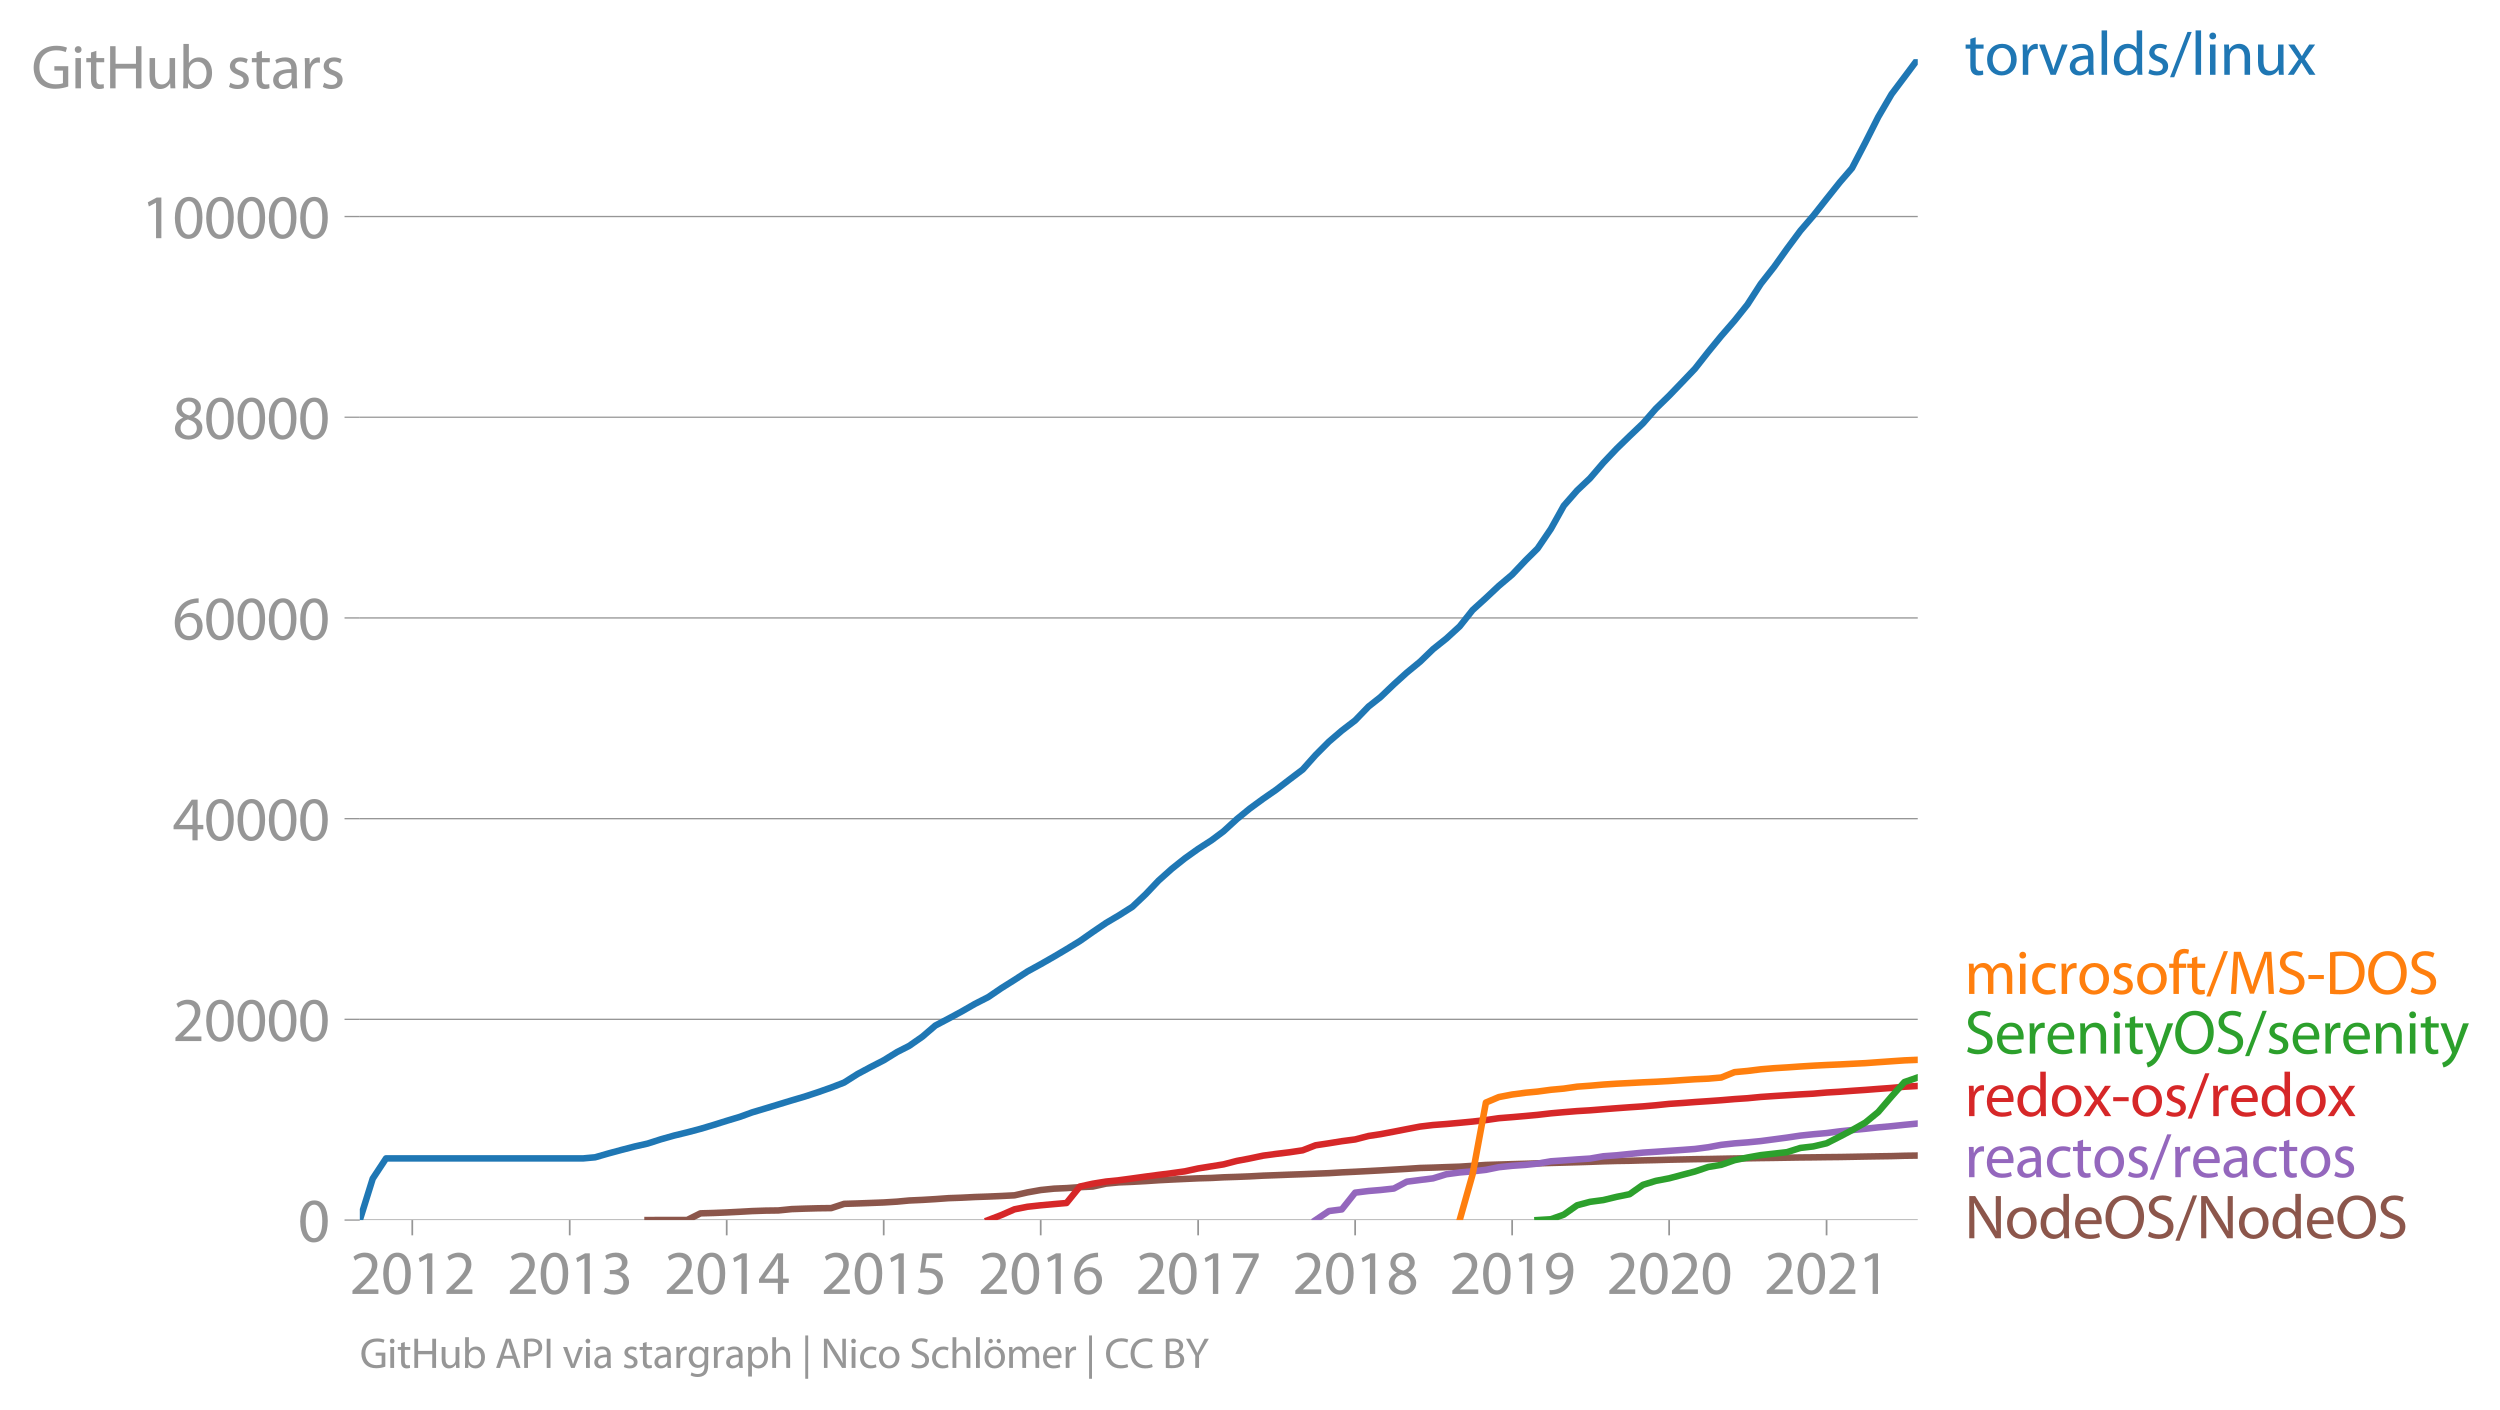 <svg xmlns:xlink="http://www.w3.org/1999/xlink" width="764.08" height="430.927" viewBox="0 0 573.06 323.195" xmlns="http://www.w3.org/2000/svg"><defs><style>*{stroke-linejoin:round;stroke-linecap:butt}</style></defs><g id="figure_1"><path d="M0 323.195h573.06V0H0v323.195z" style="fill:none" id="patch_1"/><g id="axes_1"><path d="M82.476 279.668h357.12V13.556H82.476v266.112z" style="fill:none" id="patch_2"/><g id="matplotlib.axis_1"><g id="xtick_1"><g id="line2d_1"><defs><path id="mcf7a31608d" d="M0 0v3.5" style="stroke:#969696;stroke-width:.4"/></defs><use xlink:href="#mcf7a31608d" x="94.505" y="279.668" style="fill:#969696;stroke:#969696;stroke-width:.4"/></g><g style="fill:#969696" transform="matrix(.14 0 0 -.14 80.142 296.608)" id="text_1"><defs><path id="MyriadPro-Regular-32" d="M2944 0v467H1075v13l333 307c877 845 1434 1466 1434 2234 0 595-378 1209-1274 1209-480 0-890-179-1178-422l180-397c192 160 505 352 883 352 621 0 825-390 825-813-6-627-486-1164-1548-2176L288 346V0h2656z" transform="scale(.016)"/><path id="MyriadPro-Regular-30" d="M1677 4230c-845 0-1447-768-1447-2163C243 691 794-70 1606-70c922 0 1447 780 1447 2195 0 1325-499 2105-1376 2105zm-32-435c582 0 845-672 845-1696 0-1062-276-1734-852-1734-512 0-844 614-844 1696 0 1133 358 1734 851 1734z" transform="scale(.016)"/><path id="MyriadPro-Regular-31" d="M1510 0h544v4160h-480l-908-486 108-429 724 390h12V0z" transform="scale(.016)"/></defs><use xlink:href="#MyriadPro-Regular-32"/><use xlink:href="#MyriadPro-Regular-30" x="51.3"/><use xlink:href="#MyriadPro-Regular-31" x="102.6"/><use xlink:href="#MyriadPro-Regular-32" x="153.9"/></g></g><g id="xtick_2"><use xlink:href="#mcf7a31608d" x="130.592" y="279.668" style="fill:#969696;stroke:#969696;stroke-width:.4" id="line2d_2"/><g style="fill:#969696" transform="matrix(.14 0 0 -.14 116.229 296.608)" id="text_2"><defs><path id="MyriadPro-Regular-33" d="M269 211C474 77 883-70 1350-70c999 0 1517 582 1517 1248 0 582-416 966-928 1068v13c512 186 768 551 768 979 0 506-371 992-1190 992-448 0-871-160-1088-320l147-409c179 128 499 275 832 275 518 0 730-294 730-627 0-493-519-704-928-704H896v-423h314c544 0 1068-249 1075-832 6-345-218-806-941-806-390 0-762 160-922 262L269 211z" transform="scale(.016)"/></defs><use xlink:href="#MyriadPro-Regular-32"/><use xlink:href="#MyriadPro-Regular-30" x="51.3"/><use xlink:href="#MyriadPro-Regular-31" x="102.6"/><use xlink:href="#MyriadPro-Regular-33" x="153.9"/></g></g><g id="xtick_3"><use xlink:href="#mcf7a31608d" x="166.58" y="279.668" style="fill:#969696;stroke:#969696;stroke-width:.4" id="line2d_3"/><g style="fill:#969696" transform="matrix(.14 0 0 -.14 152.217 296.608)" id="text_3"><defs><path id="MyriadPro-Regular-34" d="M2560 0v1133h582v441h-582v2586h-608L96 1504v-371h1933V0h531zM666 1574v13l1017 1415c115 192 218 371 346 614h19c-13-218-19-435-19-653V1574H666z" transform="scale(.016)"/></defs><use xlink:href="#MyriadPro-Regular-32"/><use xlink:href="#MyriadPro-Regular-30" x="51.3"/><use xlink:href="#MyriadPro-Regular-31" x="102.6"/><use xlink:href="#MyriadPro-Regular-34" x="153.9"/></g></g><g id="xtick_4"><use xlink:href="#mcf7a31608d" x="202.568" y="279.668" style="fill:#969696;stroke:#969696;stroke-width:.4" id="line2d_4"/><g style="fill:#969696" transform="matrix(.14 0 0 -.14 188.205 296.608)" id="text_4"><defs><path id="MyriadPro-Regular-35" d="M2771 4160H781L512 2163c154 19 339 45 576 45 832 0 1190-384 1197-922 0-556-455-902-986-902-377 0-717 128-889 230L269 186C467 58 851-70 1306-70c902 0 1548 608 1548 1420 0 525-268 884-595 1069-256 154-576 224-896 224-153 0-243-13-339-25l160 1068h1587v474z" transform="scale(.016)"/></defs><use xlink:href="#MyriadPro-Regular-32"/><use xlink:href="#MyriadPro-Regular-30" x="51.3"/><use xlink:href="#MyriadPro-Regular-31" x="102.6"/><use xlink:href="#MyriadPro-Regular-35" x="153.9"/></g></g><g id="xtick_5"><use xlink:href="#mcf7a31608d" x="238.556" y="279.668" style="fill:#969696;stroke:#969696;stroke-width:.4" id="line2d_5"/><g style="fill:#969696" transform="matrix(.14 0 0 -.14 224.193 296.608)" id="text_5"><defs><path id="MyriadPro-Regular-36" d="M2662 4224c-102 0-243-6-409-32-525-64-986-275-1331-614-410-410-704-1056-704-1876C218 621 800-70 1690-70c864 0 1382 704 1382 1465 0 813-518 1344-1254 1344-461 0-807-217-1005-480h-19c96 685 563 1331 1446 1479 160 25 307 32 422 25v461zM1690 365c-589 0-903 505-916 1190 0 103 26 186 64 250 154 301 468 512 807 512 518 0 857-359 857-954s-326-998-806-998h-6z" transform="scale(.016)"/></defs><use xlink:href="#MyriadPro-Regular-32"/><use xlink:href="#MyriadPro-Regular-30" x="51.3"/><use xlink:href="#MyriadPro-Regular-31" x="102.6"/><use xlink:href="#MyriadPro-Regular-36" x="153.9"/></g></g><g id="xtick_6"><use xlink:href="#mcf7a31608d" x="274.643" y="279.668" style="fill:#969696;stroke:#969696;stroke-width:.4" id="line2d_6"/><g style="fill:#969696" transform="matrix(.14 0 0 -.14 260.28 296.608)" id="text_6"><defs><path id="MyriadPro-Regular-37" d="M365 4160v-467h2035v-13L595 0h583l1811 3789v371H365z" transform="scale(.016)"/></defs><use xlink:href="#MyriadPro-Regular-32"/><use xlink:href="#MyriadPro-Regular-30" x="51.3"/><use xlink:href="#MyriadPro-Regular-31" x="102.6"/><use xlink:href="#MyriadPro-Regular-37" x="153.9"/></g></g><g id="xtick_7"><use xlink:href="#mcf7a31608d" x="310.631" y="279.668" style="fill:#969696;stroke:#969696;stroke-width:.4" id="line2d_7"/><g style="fill:#969696" transform="matrix(.14 0 0 -.14 296.268 296.608)" id="text_7"><defs><path id="MyriadPro-Regular-38" d="M1062 2170c-512-218-825-589-825-1114C237 448 762-70 1632-70c794 0 1414 486 1414 1209 0 506-320 871-838 1075v20c512 243 685 620 685 972 0 519-403 1024-1210 1024-729 0-1286-448-1286-1107 0-358 198-717 659-934l6-19zm583-1831c-531 0-851 371-832 794 0 397 262 717 749 857 563-160 915-403 915-908 0-423-327-743-832-743zm6 3488c506 0 704-345 704-678 0-378-275-634-633-755-480 128-794 352-794 768 0 358 256 665 723 665z" transform="scale(.016)"/></defs><use xlink:href="#MyriadPro-Regular-32"/><use xlink:href="#MyriadPro-Regular-30" x="51.3"/><use xlink:href="#MyriadPro-Regular-31" x="102.6"/><use xlink:href="#MyriadPro-Regular-38" x="153.9"/></g></g><g id="xtick_8"><use xlink:href="#mcf7a31608d" x="346.619" y="279.668" style="fill:#969696;stroke:#969696;stroke-width:.4" id="line2d_8"/><g style="fill:#969696" transform="matrix(.14 0 0 -.14 332.256 296.608)" id="text_8"><defs><path id="MyriadPro-Regular-39" d="M614-64c135-6 314 0 519 32 448 51 889 243 1209 557 410 397 717 1037 717 1952 0 1062-525 1753-1376 1753S262 3539 262 2752c0-710 480-1274 1229-1274 416 0 749 167 979 448h20c-77-492-276-857-551-1107-237-224-544-358-870-403-192-19-333-32-455-19V-64zm1024 3866c589 0 852-544 852-1255 0-89-20-153-52-205-147-249-441-435-819-435-486 0-800 365-800 883 0 589 339 1012 813 1012h6z" transform="scale(.016)"/></defs><use xlink:href="#MyriadPro-Regular-32"/><use xlink:href="#MyriadPro-Regular-30" x="51.3"/><use xlink:href="#MyriadPro-Regular-31" x="102.6"/><use xlink:href="#MyriadPro-Regular-39" x="153.9"/></g></g><g id="xtick_9"><use xlink:href="#mcf7a31608d" x="382.607" y="279.668" style="fill:#969696;stroke:#969696;stroke-width:.4" id="line2d_9"/><g style="fill:#969696" transform="matrix(.14 0 0 -.14 368.244 296.608)" id="text_9"><use xlink:href="#MyriadPro-Regular-32"/><use xlink:href="#MyriadPro-Regular-30" x="51.3"/><use xlink:href="#MyriadPro-Regular-32" x="102.6"/><use xlink:href="#MyriadPro-Regular-30" x="153.9"/></g></g><g id="xtick_10"><use xlink:href="#mcf7a31608d" x="418.694" y="279.668" style="fill:#969696;stroke:#969696;stroke-width:.4" id="line2d_10"/><g style="fill:#969696" transform="matrix(.14 0 0 -.14 404.33 296.608)" id="text_10"><use xlink:href="#MyriadPro-Regular-32"/><use xlink:href="#MyriadPro-Regular-30" x="51.3"/><use xlink:href="#MyriadPro-Regular-32" x="102.6"/><use xlink:href="#MyriadPro-Regular-31" x="153.9"/></g></g></g><g id="matplotlib.axis_2"><g id="ytick_1"><path d="M82.476 279.668h357.12" clip-path="url(#p41c4de8905)" style="fill:none;stroke:#969696;stroke-width:.3;stroke-linecap:square" id="line2d_11"/><g id="line2d_12"><defs><path id="m33619934e4" d="M0 0h-3.5" style="stroke:#969696;stroke-width:.3"/></defs><use xlink:href="#m33619934e4" x="82.476" y="279.668" style="fill:#969696;stroke:#969696;stroke-width:.3"/></g><use xlink:href="#MyriadPro-Regular-30" style="fill:#969696" transform="matrix(.14 0 0 -.14 68.295 284.638)" id="text_11"/></g><g id="ytick_2"><path d="M82.476 233.66h357.12" clip-path="url(#p41c4de8905)" style="fill:none;stroke:#969696;stroke-width:.3;stroke-linecap:square" id="line2d_13"/><use xlink:href="#m33619934e4" x="82.476" y="233.661" style="fill:#969696;stroke:#969696;stroke-width:.3" id="line2d_14"/><g style="fill:#969696" transform="matrix(.14 0 0 -.14 39.568 238.63)" id="text_12"><use xlink:href="#MyriadPro-Regular-32"/><use xlink:href="#MyriadPro-Regular-30" x="51.3"/><use xlink:href="#MyriadPro-Regular-30" x="102.6"/><use xlink:href="#MyriadPro-Regular-30" x="153.9"/><use xlink:href="#MyriadPro-Regular-30" x="205.2"/></g></g><g id="ytick_3"><path d="M82.476 187.654h357.12" clip-path="url(#p41c4de8905)" style="fill:none;stroke:#969696;stroke-width:.3;stroke-linecap:square" id="line2d_15"/><use xlink:href="#m33619934e4" x="82.476" y="187.654" style="fill:#969696;stroke:#969696;stroke-width:.3" id="line2d_16"/><g style="fill:#969696" transform="matrix(.14 0 0 -.14 39.568 192.624)" id="text_13"><use xlink:href="#MyriadPro-Regular-34"/><use xlink:href="#MyriadPro-Regular-30" x="51.3"/><use xlink:href="#MyriadPro-Regular-30" x="102.6"/><use xlink:href="#MyriadPro-Regular-30" x="153.9"/><use xlink:href="#MyriadPro-Regular-30" x="205.2"/></g></g><g id="ytick_4"><path d="M82.476 141.646h357.12" clip-path="url(#p41c4de8905)" style="fill:none;stroke:#969696;stroke-width:.3;stroke-linecap:square" id="line2d_17"/><use xlink:href="#m33619934e4" x="82.476" y="141.646" style="fill:#969696;stroke:#969696;stroke-width:.3" id="line2d_18"/><g style="fill:#969696" transform="matrix(.14 0 0 -.14 39.568 146.616)" id="text_14"><use xlink:href="#MyriadPro-Regular-36"/><use xlink:href="#MyriadPro-Regular-30" x="51.3"/><use xlink:href="#MyriadPro-Regular-30" x="102.6"/><use xlink:href="#MyriadPro-Regular-30" x="153.9"/><use xlink:href="#MyriadPro-Regular-30" x="205.2"/></g></g><g id="ytick_5"><path d="M82.476 95.64h357.12" clip-path="url(#p41c4de8905)" style="fill:none;stroke:#969696;stroke-width:.3;stroke-linecap:square" id="line2d_19"/><use xlink:href="#m33619934e4" x="82.476" y="95.639" style="fill:#969696;stroke:#969696;stroke-width:.3" id="line2d_20"/><g style="fill:#969696" transform="matrix(.14 0 0 -.14 39.568 100.61)" id="text_15"><use xlink:href="#MyriadPro-Regular-38"/><use xlink:href="#MyriadPro-Regular-30" x="51.3"/><use xlink:href="#MyriadPro-Regular-30" x="102.6"/><use xlink:href="#MyriadPro-Regular-30" x="153.9"/><use xlink:href="#MyriadPro-Regular-30" x="205.2"/></g></g><g id="ytick_6"><path d="M82.476 49.632h357.12" clip-path="url(#p41c4de8905)" style="fill:none;stroke:#969696;stroke-width:.3;stroke-linecap:square" id="line2d_21"/><use xlink:href="#m33619934e4" x="82.476" y="49.632" style="fill:#969696;stroke:#969696;stroke-width:.3" id="line2d_22"/><g style="fill:#969696" transform="matrix(.14 0 0 -.14 32.387 54.602)" id="text_16"><use xlink:href="#MyriadPro-Regular-31"/><use xlink:href="#MyriadPro-Regular-30" x="51.3"/><use xlink:href="#MyriadPro-Regular-30" x="102.6"/><use xlink:href="#MyriadPro-Regular-30" x="153.9"/><use xlink:href="#MyriadPro-Regular-30" x="205.2"/><use xlink:href="#MyriadPro-Regular-30" x="256.5"/></g></g><g style="fill:#969696" transform="matrix(.14 0 0 -.14 7.2 20.25)" id="text_17"><defs><path id="MyriadPro-Regular-47" d="M3770 2266H2349v-448h877V531c-128-64-378-115-743-115-1005 0-1664 646-1664 1741 0 1081 685 1734 1735 1734 435 0 723-83 953-185l135 454c-186 90-576 198-1076 198-1446 0-2329-940-2336-2227 0-672 231-1248 602-1606 422-403 960-570 1613-570 582 0 1075 147 1325 237v2074z" transform="scale(.016)"/><path id="MyriadPro-Regular-69" d="M1030 0v3098H467V0h563zM749 4320c-205 0-352-154-352-352 0-192 141-346 339-346 224 0 365 154 358 346 0 198-134 352-345 352z" transform="scale(.016)"/><path id="MyriadPro-Regular-74" d="M595 3667v-569H115v-429h480V979c0-365 58-640 218-806C947 19 1158-70 1421-70c217 0 390 38 499 83l-26 422c-83-25-172-38-326-38-314 0-422 217-422 601v1671h806v429h-806v742l-551-173z" transform="scale(.016)"/><path id="MyriadPro-Regular-48" d="M486 4314V0h557v2022h2087V0h563v4314h-563V2509H1043v1805H486z" transform="scale(.016)"/><path id="MyriadPro-Regular-75" d="M3059 3098h-563V1197c0-103-19-205-51-288-103-250-365-512-743-512-512 0-691 397-691 985v1716H448V1286C448 198 1030-70 1517-70c550 0 877 326 1024 576h13l32-506h499c-19 243-26 525-26 845v2253z" transform="scale(.016)"/><path id="MyriadPro-Regular-62" d="M467 800c0-275-13-589-25-800h486l26 512h19c230-410 589-582 1037-582 691 0 1388 550 1388 1657 7 941-537 1581-1305 1581-499 0-858-224-1056-570h-13v1946H467V800zm557 998c0 90 19 167 32 231 115 429 474 691 858 691 601 0 921-531 921-1152 0-710-352-1190-941-1190-409 0-736 268-844 659-13 64-26 134-26 205v556z" transform="scale(.016)"/><path id="MyriadPro-Regular-73" d="M250 147C467 19 781-70 1120-70c736 0 1158 390 1158 934 0 461-275 730-812 934-404 154-589 269-589 525 0 231 185 423 518 423 288 0 512-103 634-180l141 410c-173 102-448 192-762 192-666 0-1069-410-1069-909 0-371 263-678 819-877 416-153 576-300 576-569 0-256-192-461-601-461-282 0-576 115-743 224L250 147z" transform="scale(.016)"/><path id="MyriadPro-Regular-61" d="M2643 1901c0 621-230 1267-1177 1267-391 0-762-109-1018-275l128-371c218 140 518 230 806 230 634 0 704-461 704-717v-64C890 1978 224 1568 224 819c0-448 320-889 947-889 442 0 775 217 947 460h20l44-390h512c-38 211-51 474-51 742v1159zm-544-858c0-57-13-121-32-179-89-262-345-518-749-518-288 0-531 172-531 537 0 602 698 711 1312 698v-538z" transform="scale(.016)"/><path id="MyriadPro-Regular-72" d="M467 0h557v1651c0 96 13 186 26 263 76 422 358 723 755 723 77 0 134-7 192-19v531c-51 13-96 19-160 19-378 0-717-262-858-678h-25l-20 608H442c19-288 25-602 25-967V0z" transform="scale(.016)"/></defs><use xlink:href="#MyriadPro-Regular-47"/><use xlink:href="#MyriadPro-Regular-69" x="64.6"/><use xlink:href="#MyriadPro-Regular-74" x="88"/><use xlink:href="#MyriadPro-Regular-48" x="121.1"/><use xlink:href="#MyriadPro-Regular-75" x="186.3"/><use xlink:href="#MyriadPro-Regular-62" x="241.4"/><use xlink:href="#MyriadPro-Regular-20" x="298.3"/><use xlink:href="#MyriadPro-Regular-73" x="319.5"/><use xlink:href="#MyriadPro-Regular-74" x="359.1"/><use xlink:href="#MyriadPro-Regular-61" x="392.2"/><use xlink:href="#MyriadPro-Regular-72" x="440.4"/><use xlink:href="#MyriadPro-Regular-73" x="473.1"/></g></g><path d="m148.438 279.668 3.056-.01H157.51l3.056-1.53 2.958-.082 3.057-.124 3.056-.157 2.761-.156 3.057-.104 2.958-.041 3.056-.308 2.958-.106 3.057-.085 3.056-.04 2.958-.972 3.057-.092 2.957-.11 3.057-.116 3.056-.19 2.761-.26 3.057-.14 2.958-.178 3.056-.22 2.958-.107 3.057-.154 3.056-.106 2.958-.126 3.057-.157 2.958-.669 3.056-.547 3.057-.313 2.859-.125 3.056-.218 2.958-.138 3.057-.676 2.958-.279 3.056-.126 3.057-.17 2.958-.196 3.056-.159 2.958-.138 3.057-.14 3.056-.088 2.76-.147 3.057-.099 2.958-.117 3.057-.166 2.958-.105 3.056-.12 3.057-.106 2.958-.12 3.056-.12 2.958-.179 3.057-.144 3.056-.16 2.761-.149 3.057-.18 2.957-.17 3.057-.204 2.958-.085 3.056-.113 3.057-.101 2.958-.193 3.056-.203 2.958-.09 3.057-.091 3.056-.09 2.761-.092 3.057-.09 2.958-.078 3.056-.085 2.958-.095 3.057-.117 3.056-.083 2.958-.046 3.056-.085 2.958-.067 3.057-.087 3.056-.062 2.86-.06 3.056-.041 2.958-.06 3.057-.062 2.958-.037 3.056-.053 3.057-.041 2.958-.049 3.056-.05 2.958-.028 3.057-.044 3.056-.032 2.76-.05 3.057-.06 2.958-.05 3.057-.047 2.958-.083 3.056-.046" clip-path="url(#p41c4de8905)" style="fill:none;stroke:#8c564b;stroke-width:1.5;stroke-linecap:square" id="line2d_23"/><path d="m301.56 279.668 3.056-2.064 2.958-.377 3.057-3.841 3.056-.38 2.761-.23 3.057-.334 2.957-1.566 3.057-.394 2.958-.37 3.056-.943 3.057-.414 2.958-.255 3.056-.345 2.958-.603 3.057-.322 3.056-.212 2.761-.29 3.057-.531 2.958-.207 3.056-.226 2.958-.193 3.057-.527 3.056-.223 2.958-.306 3.056-.306 2.958-.193 3.057-.214 3.056-.214 2.86-.214 3.056-.398 2.958-.552 3.057-.338 2.958-.225 3.056-.3 3.057-.404 2.958-.396 3.056-.455 2.958-.31 3.057-.27 3.056-.405 2.76-.283 3.057-.294 2.958-.325 3.057-.273 2.958-.313 3.056-.295" clip-path="url(#p41c4de8905)" style="fill:none;stroke:#9467bd;stroke-width:1.5;stroke-linecap:square" id="line2d_24"/><path d="m226.527 279.668 2.958-1.13 3.057-1.332 2.958-.586 3.056-.338 3.057-.276 2.859-.249 3.056-3.775 2.958-.65 3.057-.495 2.958-.302 3.056-.41 3.057-.427 2.958-.393 3.056-.39 2.958-.413 3.057-.665 3.056-.492 2.76-.442 3.057-.794 2.958-.558 3.057-.647 2.958-.4 3.056-.368 3.057-.458 2.958-1.148 3.056-.462 2.958-.479 3.057-.4 3.056-.791 2.761-.417 3.057-.58 2.957-.579 3.057-.584 2.958-.355 3.056-.232 3.057-.278 2.958-.283 3.056-.343 2.958-.43 3.057-.242 3.056-.264 2.761-.256 3.057-.354 2.958-.264 3.056-.249 2.958-.177 3.057-.246 3.056-.237 2.958-.216 3.056-.203 2.958-.257 3.057-.318 3.056-.2 2.86-.22 3.056-.205 2.958-.212 3.057-.26 2.958-.198 3.056-.294 3.057-.207 2.958-.187 3.056-.193 2.958-.163 3.057-.262 3.056-.184 2.76-.207 3.057-.21 2.958-.23 3.057-.223 2.958-.274 3.056-.168" clip-path="url(#p41c4de8905)" style="fill:none;stroke:#d62728;stroke-width:1.5;stroke-linecap:square" id="line2d_25"/><g style="fill:#1f77b4" transform="matrix(.14 0 0 -.14 450.31 17.14)" id="text_18"><defs><path id="MyriadPro-Regular-6f" d="M1779 3168c-857 0-1536-608-1536-1645C243 544 890-70 1728-70c749 0 1542 499 1542 1644 0 948-601 1594-1491 1594zm-13-422c666 0 928-666 928-1191 0-697-403-1203-940-1203-551 0-941 512-941 1190 0 589 288 1204 953 1204z" transform="scale(.016)"/><path id="MyriadPro-Regular-76" d="M83 3098 1261 0h537l1216 3098h-588l-602-1741c-102-282-192-538-262-794h-20c-64 256-147 512-249 794L685 3098H83z" transform="scale(.016)"/><path id="MyriadPro-Regular-6c" d="M467 0h563v4544H467V0z" transform="scale(.016)"/><path id="MyriadPro-Regular-64" d="M2579 4544V2694h-13c-140 250-460 474-934 474-755 0-1395-634-1389-1664C243 563 819-70 1568-70c506 0 883 262 1056 608h13l25-538h506c-19 211-26 525-26 800v3744h-563zm0-3245c0-89-6-166-25-243-103-422-448-672-826-672-608 0-915 518-915 1146 0 684 345 1196 928 1196 422 0 729-294 813-652 19-71 25-167 25-237v-538z" transform="scale(.016)"/><path id="MyriadPro-Regular-2f" d="m422-256 1792 4640h-435L-6-256h428z" transform="scale(.016)"/><path id="MyriadPro-Regular-6e" d="M467 0h563v1862c0 96 13 192 39 263 96 313 384 576 755 576 531 0 717-416 717-915V0h563v1850c0 1062-666 1318-1094 1318-512 0-871-288-1024-582h-13l-32 512H442c19-256 25-519 25-839V0z" transform="scale(.016)"/><path id="MyriadPro-Regular-78" d="m102 3098 1050-1517L51 0h621l448 698c115 185 224 345 326 537h13c109-185 211-358 333-537L2246 0h640L1798 1600l1056 1498h-608l-435-660c-102-166-205-326-307-512h-19c-103 173-199 333-314 506l-441 666H102z" transform="scale(.016)"/></defs><use xlink:href="#MyriadPro-Regular-74"/><use xlink:href="#MyriadPro-Regular-6f" x="33.1"/><use xlink:href="#MyriadPro-Regular-72" x="88"/><use xlink:href="#MyriadPro-Regular-76" x="120.7"/><use xlink:href="#MyriadPro-Regular-61" x="168.8"/><use xlink:href="#MyriadPro-Regular-6c" x="217"/><use xlink:href="#MyriadPro-Regular-64" x="240.6"/><use xlink:href="#MyriadPro-Regular-73" x="297"/><use xlink:href="#MyriadPro-Regular-2f" x="336.6"/><use xlink:href="#MyriadPro-Regular-6c" x="370.9"/><use xlink:href="#MyriadPro-Regular-69" x="394.5"/><use xlink:href="#MyriadPro-Regular-6e" x="417.9"/><use xlink:href="#MyriadPro-Regular-75" x="473.4"/><use xlink:href="#MyriadPro-Regular-78" x="528.5"/></g><g style="fill:#ff7f0e" transform="matrix(.14 0 0 -.14 450.31 227.837)" id="text_19"><defs><path id="MyriadPro-Regular-6d" d="M467 0h551v1869c0 96 12 192 44 275 90 282 346 563 698 563 429 0 646-358 646-851V0h551v1914c0 102 19 204 45 281 96 275 345 512 665 512 455 0 672-358 672-953V0h551v1824c0 1075-608 1344-1018 1344-294 0-499-77-685-218-128-96-249-230-345-403h-13c-135 365-455 621-877 621-512 0-800-275-973-570h-19l-26 500H442c19-256 25-519 25-839V0z" transform="scale(.016)"/><path id="MyriadPro-Regular-63" d="M2579 538c-160-71-371-154-691-154-614 0-1075 442-1075 1158 0 647 384 1172 1094 1172 307 0 519-71 653-148l128 436c-154 76-448 160-781 160-1011 0-1664-692-1664-1645C243 570 851-70 1786-70c416 0 742 108 889 185l-96 423z" transform="scale(.016)"/><path id="MyriadPro-Regular-66" d="M1082 0v2669h748v429h-748v166c0 474 121 896 601 896 160 0 275-32 359-70l76 435c-108 45-281 89-480 89-262 0-544-83-755-288-262-249-358-646-358-1081v-147H90v-429h435V0h557z" transform="scale(.016)"/><path id="MyriadPro-Regular-4d" d="M4230 0h544l-268 4314h-711l-768-2087c-192-544-345-1017-454-1453h-19c-109 448-256 922-436 1453l-736 2087H672L371 0h531l116 1850c38 646 70 1369 83 1907h13c121-512 294-1069 499-1677L2310 26h423l761 2092c218 589 397 1133 544 1639h20c-7-538 32-1261 64-1863L4230 0z" transform="scale(.016)"/><path id="MyriadPro-Regular-53" d="M269 211C499 58 954-70 1370-70c1017 0 1510 582 1510 1248 0 633-371 985-1101 1267-595 230-857 429-857 832 0 294 224 646 812 646 391 0 679-128 820-205l153 455c-192 109-512 211-953 211-839 0-1396-499-1396-1171 0-608 436-973 1140-1223 582-224 812-454 812-857 0-435-332-736-902-736-384 0-749 128-998 281L269 211z" transform="scale(.016)"/><path id="MyriadPro-Regular-2d" d="M192 1939v-416h1581v416H192z" transform="scale(.016)"/><path id="MyriadPro-Regular-44" d="M486 13c282-32 615-51 1012-51 838 0 1504 217 1907 620 403 397 621 973 621 1677 0 698-224 1197-608 1549-378 352-948 538-1748 538-441 0-844-39-1184-90V13zm557 3833c147 32 365 58 653 58 1178 0 1754-646 1747-1664 0-1165-646-1830-1837-1830-217 0-422 6-563 32v3404z" transform="scale(.016)"/><path id="MyriadPro-Regular-4f" d="M2234 4384c-1152 0-2004-896-2004-2266C230 813 1030-70 2170-70c1100 0 2003 787 2003 2272 0 1280-762 2182-1939 2182zm-26-454c928 0 1376-896 1376-1754 0-979-499-1792-1382-1792-877 0-1376 826-1376 1747 0 947 460 1799 1382 1799z" transform="scale(.016)"/></defs><use xlink:href="#MyriadPro-Regular-6d"/><use xlink:href="#MyriadPro-Regular-69" x="83.4"/><use xlink:href="#MyriadPro-Regular-63" x="106.8"/><use xlink:href="#MyriadPro-Regular-72" x="151.6"/><use xlink:href="#MyriadPro-Regular-6f" x="184.3"/><use xlink:href="#MyriadPro-Regular-73" x="239.2"/><use xlink:href="#MyriadPro-Regular-6f" x="278.8"/><use xlink:href="#MyriadPro-Regular-66" x="333.7"/><use xlink:href="#MyriadPro-Regular-74" x="362.9"/><use xlink:href="#MyriadPro-Regular-2f" x="396"/><use xlink:href="#MyriadPro-Regular-4d" x="430.3"/><use xlink:href="#MyriadPro-Regular-53" x="510.7"/><use xlink:href="#MyriadPro-Regular-2d" x="560"/><use xlink:href="#MyriadPro-Regular-44" x="590.7"/><use xlink:href="#MyriadPro-Regular-4f" x="657.3"/><use xlink:href="#MyriadPro-Regular-53" x="726.2"/></g><g style="fill:#2ca02c" transform="matrix(.14 0 0 -.14 450.31 241.515)" id="text_20"><defs><path id="MyriadPro-Regular-65" d="M2957 1446c6 58 19 148 19 263 0 569-269 1459-1280 1459-902 0-1453-736-1453-1670C243 563 813-70 1766-70c493 0 832 108 1031 198l-96 403c-211-89-455-160-858-160-563 0-1049 314-1062 1075h2176zM787 1850c45 390 295 915 864 915 634 0 787-557 781-915H787z" transform="scale(.016)"/><path id="MyriadPro-Regular-79" d="M58 3098 1203 243c26-70 39-115 39-147s-20-77-45-134c-128-288-320-506-474-628-166-140-352-230-493-275l141-473c141 25 416 121 691 364 384 333 660 877 1063 1940l845 2208h-596l-614-1818c-77-224-141-461-198-646h-13c-51 185-128 428-199 633L672 3098H58z" transform="scale(.016)"/></defs><use xlink:href="#MyriadPro-Regular-53"/><use xlink:href="#MyriadPro-Regular-65" x="49.3"/><use xlink:href="#MyriadPro-Regular-72" x="99.4"/><use xlink:href="#MyriadPro-Regular-65" x="132.1"/><use xlink:href="#MyriadPro-Regular-6e" x="182.2"/><use xlink:href="#MyriadPro-Regular-69" x="237.7"/><use xlink:href="#MyriadPro-Regular-74" x="261.1"/><use xlink:href="#MyriadPro-Regular-79" x="294.2"/><use xlink:href="#MyriadPro-Regular-4f" x="341.3"/><use xlink:href="#MyriadPro-Regular-53" x="410.2"/><use xlink:href="#MyriadPro-Regular-2f" x="459.5"/><use xlink:href="#MyriadPro-Regular-73" x="493.8"/><use xlink:href="#MyriadPro-Regular-65" x="533.4"/><use xlink:href="#MyriadPro-Regular-72" x="583.5"/><use xlink:href="#MyriadPro-Regular-65" x="616.2"/><use xlink:href="#MyriadPro-Regular-6e" x="666.3"/><use xlink:href="#MyriadPro-Regular-69" x="721.8"/><use xlink:href="#MyriadPro-Regular-74" x="745.2"/><use xlink:href="#MyriadPro-Regular-79" x="778.3"/></g><g style="fill:#d62728" transform="matrix(.14 0 0 -.14 450.31 255.837)" id="text_21"><use xlink:href="#MyriadPro-Regular-72"/><use xlink:href="#MyriadPro-Regular-65" x="32.7"/><use xlink:href="#MyriadPro-Regular-64" x="82.8"/><use xlink:href="#MyriadPro-Regular-6f" x="139.2"/><use xlink:href="#MyriadPro-Regular-78" x="194.1"/><use xlink:href="#MyriadPro-Regular-2d" x="240.4"/><use xlink:href="#MyriadPro-Regular-6f" x="271.1"/><use xlink:href="#MyriadPro-Regular-73" x="326"/><use xlink:href="#MyriadPro-Regular-2f" x="365.6"/><use xlink:href="#MyriadPro-Regular-72" x="399.9"/><use xlink:href="#MyriadPro-Regular-65" x="432.6"/><use xlink:href="#MyriadPro-Regular-64" x="482.7"/><use xlink:href="#MyriadPro-Regular-6f" x="539.1"/><use xlink:href="#MyriadPro-Regular-78" x="594"/></g><g style="fill:#9467bd" transform="matrix(.14 0 0 -.14 450.31 269.837)" id="text_22"><use xlink:href="#MyriadPro-Regular-72"/><use xlink:href="#MyriadPro-Regular-65" x="32.7"/><use xlink:href="#MyriadPro-Regular-61" x="82.8"/><use xlink:href="#MyriadPro-Regular-63" x="131"/><use xlink:href="#MyriadPro-Regular-74" x="175.8"/><use xlink:href="#MyriadPro-Regular-6f" x="208.9"/><use xlink:href="#MyriadPro-Regular-73" x="263.8"/><use xlink:href="#MyriadPro-Regular-2f" x="303.4"/><use xlink:href="#MyriadPro-Regular-72" x="337.7"/><use xlink:href="#MyriadPro-Regular-65" x="370.4"/><use xlink:href="#MyriadPro-Regular-61" x="420.5"/><use xlink:href="#MyriadPro-Regular-63" x="468.7"/><use xlink:href="#MyriadPro-Regular-74" x="513.5"/><use xlink:href="#MyriadPro-Regular-6f" x="546.6"/><use xlink:href="#MyriadPro-Regular-73" x="601.5"/></g><g style="fill:#8c564b" transform="matrix(.14 0 0 -.14 450.31 283.837)" id="text_23"><defs><path id="MyriadPro-Regular-4e" d="M1011 0v1843c0 717-13 1235-45 1779l20 7c217-467 505-960 806-1440L3162 0h563v4314h-525V2509c0-672 13-1197 64-1773l-13-6c-205 441-454 896-774 1401L1094 4314H486V0h525z" transform="scale(.016)"/></defs><use xlink:href="#MyriadPro-Regular-4e"/><use xlink:href="#MyriadPro-Regular-6f" x="65.8"/><use xlink:href="#MyriadPro-Regular-64" x="120.7"/><use xlink:href="#MyriadPro-Regular-65" x="177.1"/><use xlink:href="#MyriadPro-Regular-4f" x="227.2"/><use xlink:href="#MyriadPro-Regular-53" x="296.1"/><use xlink:href="#MyriadPro-Regular-2f" x="345.4"/><use xlink:href="#MyriadPro-Regular-4e" x="379.7"/><use xlink:href="#MyriadPro-Regular-6f" x="445.5"/><use xlink:href="#MyriadPro-Regular-64" x="500.4"/><use xlink:href="#MyriadPro-Regular-65" x="556.8"/><use xlink:href="#MyriadPro-Regular-4f" x="606.9"/><use xlink:href="#MyriadPro-Regular-53" x="675.8"/></g><g style="fill:#969696" transform="matrix(.097 0 0 -.097 82.476 313.566)" id="text_24"><defs><path id="MyriadPro-Regular-41" d="M2714 1357 3174 0h596L2298 4314h-672L160 0h576l448 1357h1530zm-1415 435 423 1248c83 262 153 525 217 781h13c64-250 128-506 224-787l422-1242H1299z" transform="scale(.016)"/><path id="MyriadPro-Regular-50" d="M486 0h557v1728c128-32 282-38 448-38 544 0 1024 160 1319 473 217 224 332 531 332 922 0 384-140 697-377 902-256 231-659 359-1210 359-448 0-800-39-1069-84V0zm557 3859c96 26 282 45 525 45 614 0 1018-275 1018-845 0-595-410-921-1082-921-186 0-339 12-461 44v1677z" transform="scale(.016)"/><path id="MyriadPro-Regular-49" d="M486 4314V0h557v4314H486z" transform="scale(.016)"/><path id="MyriadPro-Regular-67" d="M3110 2246c0 378 13 628 26 852h-493l-25-468h-13c-135 256-429 538-967 538-710 0-1395-595-1395-1645C243 666 794 13 1562 13c480 0 812 230 985 518h13V186c0-781-422-1082-998-1082-384 0-704 115-909 243l-141-429c250-166 659-256 1030-256 391 0 826 90 1127 372 301 268 441 704 441 1414v1798zm-556-928c0-96-13-204-45-300-122-359-435-576-781-576-608 0-915 505-915 1113 0 717 384 1171 921 1171 410 0 685-268 788-595 25-77 32-160 32-256v-557z" transform="scale(.016)"/><path id="MyriadPro-Regular-70" d="M467-1267h557V416h13c185-307 544-486 953-486 730 0 1408 550 1408 1664 0 940-563 1574-1312 1574-505 0-870-224-1100-602h-13l-26 532H442c12-295 25-615 25-1012v-3353zm557 3059c0 77 19 160 38 230 109 423 468 698 852 698 595 0 921-531 921-1152 0-710-345-1197-941-1197-403 0-742 269-844 659-13 71-26 148-26 231v531z" transform="scale(.016)"/><path id="MyriadPro-Regular-68" d="M467 0h563v1869c0 109 7 192 39 269 102 307 390 563 755 563 531 0 717-423 717-922V0h563v1843c0 1069-666 1325-1082 1325-211 0-409-64-576-160-172-96-313-237-403-397h-13v1933H467V0z" transform="scale(.016)"/><path id="MyriadPro-Regular-7c" d="M550 4800v-6400h429v6400H550z" transform="scale(.016)"/><path id="MyriadPro-Regular-f6" d="M1165 3648c185 0 313 154 313 326 0 186-134 327-313 327s-327-147-327-327c0-172 135-326 320-326h7zm1184 0c185 0 313 154 313 326 0 186-134 327-313 327s-320-147-320-327c0-172 128-326 313-326h7zm-570-480c-857 0-1536-608-1536-1645C243 544 890-70 1728-70c749 0 1542 499 1542 1644 0 948-601 1594-1491 1594zm-13-422c666 0 928-666 928-1191 0-697-403-1203-940-1203-551 0-941 512-941 1190 0 589 288 1204 953 1204z" transform="scale(.016)"/><path id="MyriadPro-Regular-43" d="M3386 582c-224-108-570-179-909-179-1050 0-1658 679-1658 1735 0 1132 672 1779 1683 1779 359 0 660-77 871-179l134 454c-147 77-486 192-1024 192-1337 0-2253-915-2253-2266C230 704 1146-70 2362-70c524 0 934 108 1139 211l-115 441z" transform="scale(.016)"/><path id="MyriadPro-Regular-42" d="M486 13c186-26 480-51 864-51 704 0 1191 128 1492 403 217 211 364 493 364 864 0 640-480 979-889 1081v13c454 167 729 531 729 947 0 340-134 596-358 762-269 218-627 314-1184 314-390 0-774-39-1018-90V13zm557 3865c90 20 237 39 493 39 563 0 947-199 947-704 0-416-345-723-934-723h-506v1388zm0-1811h461c608 0 1114-243 1114-832 0-627-532-838-1108-838-198 0-358 6-467 25v1645z" transform="scale(.016)"/><path id="MyriadPro-Regular-59" d="M2010 0v1837l1446 2477h-634l-620-1191c-167-326-314-608-436-889h-12c-135 300-263 563-429 889L717 4314H83l1363-2484V0h564z" transform="scale(.016)"/></defs><use xlink:href="#MyriadPro-Regular-47"/><use xlink:href="#MyriadPro-Regular-69" x="64.6"/><use xlink:href="#MyriadPro-Regular-74" x="88"/><use xlink:href="#MyriadPro-Regular-48" x="121.1"/><use xlink:href="#MyriadPro-Regular-75" x="186.3"/><use xlink:href="#MyriadPro-Regular-62" x="241.4"/><use xlink:href="#MyriadPro-Regular-20" x="298.3"/><use xlink:href="#MyriadPro-Regular-41" x="319.5"/><use xlink:href="#MyriadPro-Regular-50" x="380.7"/><use xlink:href="#MyriadPro-Regular-49" x="433.9"/><use xlink:href="#MyriadPro-Regular-20" x="457.8"/><use xlink:href="#MyriadPro-Regular-76" x="479"/><use xlink:href="#MyriadPro-Regular-69" x="527.1"/><use xlink:href="#MyriadPro-Regular-61" x="550.5"/><use xlink:href="#MyriadPro-Regular-20" x="598.7"/><use xlink:href="#MyriadPro-Regular-73" x="619.9"/><use xlink:href="#MyriadPro-Regular-74" x="659.5"/><use xlink:href="#MyriadPro-Regular-61" x="692.6"/><use xlink:href="#MyriadPro-Regular-72" x="740.8"/><use xlink:href="#MyriadPro-Regular-67" x="773.5"/><use xlink:href="#MyriadPro-Regular-72" x="829.4"/><use xlink:href="#MyriadPro-Regular-61" x="862.1"/><use xlink:href="#MyriadPro-Regular-70" x="910.3"/><use xlink:href="#MyriadPro-Regular-68" x="967.2"/><use xlink:href="#MyriadPro-Regular-20" x="1022.7"/><use xlink:href="#MyriadPro-Regular-7c" x="1043.9"/><use xlink:href="#MyriadPro-Regular-20" x="1067.8"/><use xlink:href="#MyriadPro-Regular-4e" x="1089"/><use xlink:href="#MyriadPro-Regular-69" x="1154.8"/><use xlink:href="#MyriadPro-Regular-63" x="1178.2"/><use xlink:href="#MyriadPro-Regular-6f" x="1223"/><use xlink:href="#MyriadPro-Regular-20" x="1277.9"/><use xlink:href="#MyriadPro-Regular-53" x="1299.1"/><use xlink:href="#MyriadPro-Regular-63" x="1348.4"/><use xlink:href="#MyriadPro-Regular-68" x="1393.2"/><use xlink:href="#MyriadPro-Regular-6c" x="1448.7"/><use xlink:href="#MyriadPro-Regular-f6" x="1472.3"/><use xlink:href="#MyriadPro-Regular-6d" x="1527.2"/><use xlink:href="#MyriadPro-Regular-65" x="1610.6"/><use xlink:href="#MyriadPro-Regular-72" x="1660.7"/><use xlink:href="#MyriadPro-Regular-20" x="1693.4"/><use xlink:href="#MyriadPro-Regular-7c" x="1714.6"/><use xlink:href="#MyriadPro-Regular-20" x="1738.5"/><use xlink:href="#MyriadPro-Regular-43" x="1759.7"/><use xlink:href="#MyriadPro-Regular-43" x="1817.7"/><use xlink:href="#MyriadPro-Regular-20" x="1875.7"/><use xlink:href="#MyriadPro-Regular-42" x="1896.9"/><use xlink:href="#MyriadPro-Regular-59" x="1951.1"/></g><path d="m352.436 279.668 3.057-.187 2.958-1.05 3.056-2.15 2.958-.79 3.057-.408 3.056-.74 2.958-.599 3.056-2.15 2.958-.91 3.057-.586 3.056-.812 2.86-.752 3.056-1.037 2.958-.488 3.057-1.07 2.958-.61 3.056-.545 3.057-.347 2.958-.336 3.056-.966 2.958-.345 3.057-.718 3.056-1.552 2.76-1.454 3.057-1.735 2.958-2.424 3.057-3.561 2.958-3.317 3.056-1.06" clip-path="url(#p41c4de8905)" style="fill:none;stroke:#2ca02c;stroke-width:1.5;stroke-linecap:square" id="line2d_26"/><path d="m334.59 279.668 2.958-10.446 3.056-16.491 2.958-1.254 3.057-.591 3.056-.407 2.761-.263 3.057-.411 2.958-.27 3.056-.444 2.958-.216 3.057-.269 3.056-.198 2.958-.15 3.056-.163 2.958-.13 3.057-.17 3.056-.213 2.86-.19 3.056-.14 2.958-.256 3.057-1.233 2.958-.274 3.056-.377 3.057-.255 2.958-.18 3.056-.214 2.958-.184 3.057-.156 3.056-.131 2.76-.143 3.057-.152 2.958-.216 3.057-.216 2.958-.203 3.056-.126" clip-path="url(#p41c4de8905)" style="fill:none;stroke:#ff7f0e;stroke-width:1.5;stroke-linecap:square" id="line2d_27"/><path d="m82.476 279.668 2.958-9.49 3.057-4.644H133.648l2.761-.253 3.057-.883 2.958-.8 3.056-.792 2.958-.67 3.056-.984 3.057-.862 2.958-.723 3.056-.81 2.958-.88 3.057-.962 3.056-.92 2.761-1.008 3.057-.913 2.958-.902 3.056-.93 2.958-.87 3.057-1.006 3.056-1.077 2.958-1.148 3.057-1.939 2.957-1.582 3.057-1.574 3.056-1.888 2.761-1.406 3.057-2.128 2.958-2.544 3.056-1.606 2.958-1.603 3.057-1.753 3.056-1.56 2.958-2.017 3.057-1.923 2.958-1.923 3.056-1.675 3.057-1.748 2.859-1.693 3.056-1.87 2.958-2.073 3.057-2.08 2.958-1.748 3.056-1.939 3.057-2.896 2.958-3.122 3.056-2.728 2.958-2.355 3.057-2.179 3.056-1.971 2.76-2.06 3.057-2.8 2.958-2.412 3.057-2.238 2.958-2.045 3.056-2.356 3.057-2.311 2.958-3.322 3.056-3.066 2.958-2.535 3.057-2.34 3.056-3.167 2.761-2.184 3.057-2.923 2.957-2.676 3.057-2.512 2.958-2.857 3.056-2.44 3.057-2.798 2.958-3.73 3.056-2.773 2.958-2.778 3.057-2.58 3.056-3.236 2.761-2.737 3.057-4.5 2.958-5.316 3.056-3.496 2.958-2.795 3.057-3.57 3.056-3.223 2.958-2.878 3.056-2.912 2.958-3.377 3.057-2.98 3.056-3.178 2.86-3.002 3.056-3.885 2.958-3.612 3.057-3.522 2.958-3.697 3.056-4.738 3.057-3.895 2.958-4.157 3.056-4.117 2.958-3.441 3.057-3.872 3.056-3.835 2.76-3.197 3.057-5.87 2.958-5.869 3.057-5.224 2.958-3.94 3.056-4.088" clip-path="url(#p41c4de8905)" style="fill:none;stroke:#1f77b4;stroke-width:1.5;stroke-linecap:square" id="line2d_28"/></g></g><defs><clipPath id="p41c4de8905"><path d="M82.476 13.556h357.12v266.112H82.476z"/></clipPath></defs></svg>